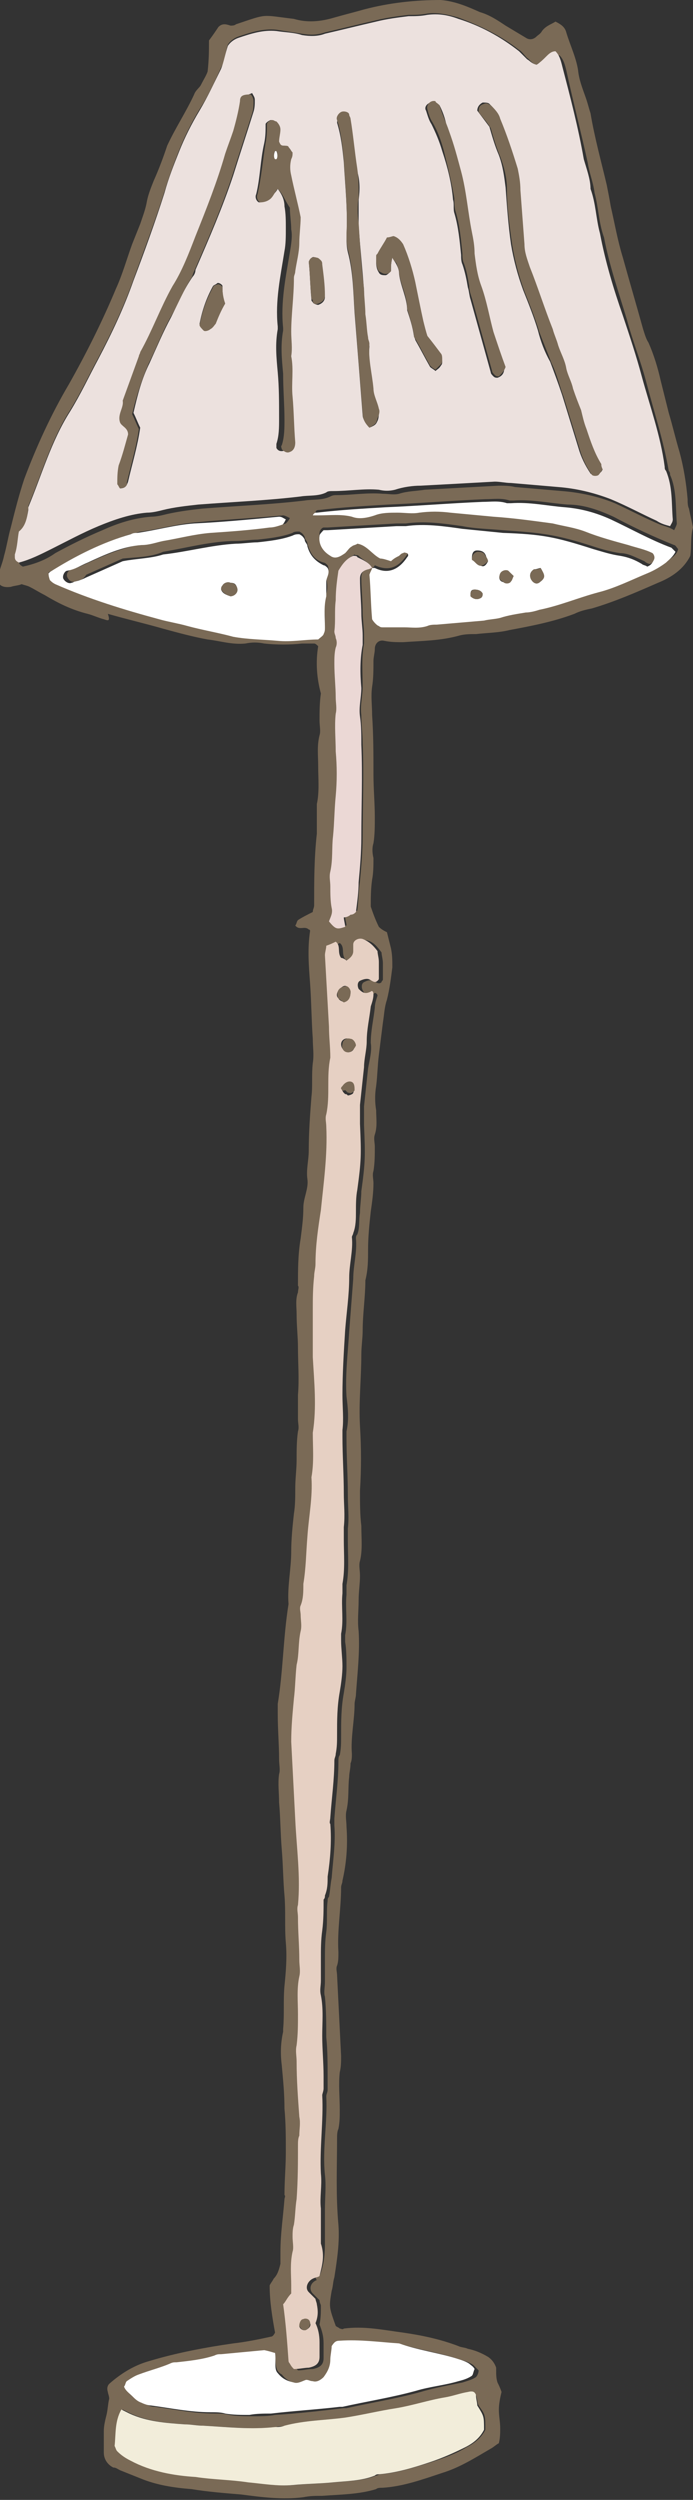 <svg xmlns="http://www.w3.org/2000/svg" width="51.4" height="185.3" style="overflow:visible;enable-background:new 0 0 51.4 185.3" xml:space="preserve">
    <rect width="100%" height="100%" fill="#333333" stroke="none"/>
    <style>
        .st0{fill:#7a6a56}.st3{fill:#fff}
    </style>
    <path class="st0" d="M41.2 1.6c.4.2.7.4.8.8.3 1 .8 2 .9 3 .1.7.4 1.4.6 2 .1.3.2.7.3 1 .3 1.8.8 3.6 1.2 5.3.1.5.2 1 .3 1.6.3 1.3.5 2.5.9 3.8.5 1.8 1 3.5 1.5 5.3.1.3.2.7.4 1 .4.9.7 1.9.9 2.8l.6 2.4c.3 1 .5 1.9.8 2.9.3 1.1.5 2.3.6 3.5 0 .2 0 .5.1.7.1.5.2.9.3 1.4-.2.7-.1 1.4-.2 2.1-.5 1-1.4 1.6-2.4 2-1.6.7-3.2 1.4-4.9 1.9-.5.1-.9.2-1.3.4-1.6.6-3.2.9-4.8 1.2-.8.2-1.6.2-2.5.3-.4 0-.8 0-1.2.1-1.4.4-2.8.4-4.2.5-.5 0-.9 0-1.4-.1-.4-.1-.7.2-.7.6 0 .3-.1.6-.1.9 0 .6 0 1.3-.1 1.9-.1.7 0 1.4 0 2.1.1 1.5.1 2.9.1 4.4 0 1.1.1 2.1.1 3.2 0 .6 0 1.3-.1 1.9-.1.3-.1.7 0 1.1 0 .5 0 1.1-.1 1.6-.1.7-.1 1.4-.1 2 .2.6.4 1.1.6 1.5.2.2.4.3.6.4l.3 1.2c.1.5.1.9.1 1.4-.1.8-.2 1.6-.4 2.4-.2.6-.2 1.1-.3 1.7l-.3 2.4c-.1.8-.1 1.5-.2 2.3-.1.6-.1 1.2 0 1.8 0 .6.1 1.2-.1 1.8-.1.3 0 .6 0 .9 0 .6 0 1.2-.1 1.8-.1.3 0 .6 0 .9 0 .7-.1 1.4-.2 2.1-.1.9-.2 1.9-.2 2.8 0 .8 0 1.5-.2 2.3 0 1.2-.2 2.5-.2 3.7 0 .6-.1 1.2-.1 1.8 0 1.8-.2 3.5-.1 5.3.1 1.6.1 3.2 0 4.8 0 .9 0 1.8.1 2.6 0 .9.1 1.8-.1 2.6-.1.3 0 .7 0 1.1 0 .6-.1 1.2-.1 1.8 0 .8-.1 1.5 0 2.3.1 1.6-.1 3.2-.2 4.7 0 .2-.1.5-.1.7 0 1.2-.3 2.5-.2 3.7 0 .2 0 .5-.1.7 0 .4-.1.7-.1 1-.1.8 0 1.6-.2 2.5-.1.4 0 .8 0 1.2.1 1.4 0 2.7-.3 4 0 .2-.1.3-.1.5 0 1.6-.3 3.2-.2 4.8 0 .4 0 .7-.1 1-.1.2 0 .5 0 .7l.3 6c0 .4 0 .8-.1 1.2-.1.9 0 1.9 0 2.8 0 .5 0 .9-.1 1.4-.1.2-.1.5-.1.7 0 2.1-.1 4.2.1 6.4.1 1.3-.1 2.6-.3 3.9-.1.3-.1.7-.2 1-.2 1.2-.2 1.2.3 2.6.1.1.2.1.3.2.1 0 .2.1.3 0 1.5-.2 2.9.1 4.4.3 1.4.2 2.8.5 4.1 1 .2.1.5.1.7.2.5.1 1 .3 1.5.6.3.2.5.5.6.8v.2c0 .3 0 .6.1.9.1.2.2.4.3.7-.1.4-.2.9-.2 1.3 0 .5.1.9.1 1.4 0 .3 0 .7-.1 1.1-.2.1-.4.3-.6.4-1.2.7-2.3 1.4-3.6 1.8-1.5.5-2.9 1-4.4 1.1-.2 0-.4 0-.5.1-1.3.4-2.7.4-4 .5-.5 0-.9 0-1.4.1-1.5.2-3.1 0-4.6-.2-1.2-.1-2.5-.2-3.7-.4-1.3-.1-2.6-.3-3.8-.8l-1.5-.6c-.2-.1-.3-.2-.5-.2-.4-.2-.7-.6-.7-1.1v-1.6c0-.4.1-.8.2-1.2.1-.4.1-.8.2-1.2 0-.2-.1-.4-.1-.5-.1-.3 0-.5.1-.6.9-.8 1.9-1.4 3-1.7 2-.6 4.1-1 6.2-1.3.9-.1 1.9-.3 2.8-.5.1 0 .2-.1.3-.3-.2-1.1-.4-2.3-.4-3.5.1-.2.2-.3.3-.5.3-.3.4-.7.5-1.1v-.9c0-1.3.2-2.6.3-3.9 0-.1.1-.2 0-.3 0-1.1.1-2.1.1-3.2s0-2.1-.1-3.2c0-1.1-.1-2.1-.2-3.2-.1-.8-.1-1.6.1-2.5v-.2c.1-1.1 0-2.1.1-3.2.1-1 .2-2.1.1-3.2-.1-1.2 0-2.3-.1-3.5-.1-1.1-.1-2.2-.2-3.4-.1-1.2-.1-2.4-.2-3.5 0-.7-.1-1.4 0-2.1.1-.3 0-.7 0-1.1 0-1.1-.1-2.2-.1-3.4v-.7c.4-2.4.4-4.9.8-7.4-.1-1.3.2-2.6.2-3.9 0-.9.1-1.9.2-2.8.1-.6.1-1.3.1-1.9 0-.7.1-1.4.1-2.1 0-.7 0-1.4.1-2.1.1-.3 0-.6 0-.9v-1.8c.1-1.2 0-2.4 0-3.5 0-.8-.1-1.6-.1-2.5 0-.5-.1-1.1.1-1.6 0-.2.1-.4 0-.5 0-1.2 0-2.3.2-3.5.1-.8.2-1.5.2-2.3 0-.7.4-1.4.3-2.1-.1-.7.1-1.4.1-2.1 0-1.4.1-2.7.2-4 .1-.8 0-1.6.1-2.5.1-.6 0-1.2 0-1.8-.1-1.4-.1-2.7-.2-4.1-.1-1.3-.2-2.6 0-3.9 0 0 0-.1-.1-.1-.3-.3-.7.1-1-.3.1-.1.1-.3.2-.4.3-.2.7-.4 1.1-.6 0-.2.1-.3.1-.5 0-1.8 0-3.5.2-5.3v-2.2c.2-.9.1-1.9.1-2.8 0-.8-.1-1.5.1-2.3.1-.3 0-.7 0-1.1 0-.6 0-1.3.1-2-.3-1.1-.4-2.3-.2-3.5-.1-.1-.2-.2-.3-.2h-.9c-.9.1-1.9.1-2.8 0-.5-.1-.9-.1-1.4 0-1 .1-1.9-.2-2.8-.3-1.1-.2-2.2-.5-3.3-.8-1.4-.4-2.7-.7-4.1-1.1.2.6 0 .5-.3.4-.4-.1-.8-.3-1.2-.4-1.2-.3-2.2-.8-3.2-1.4-.4-.2-.7-.4-1.1-.6-.2-.1-.3-.1-.6-.2-.2.1-.5.1-.8.2-.7.1-1.1-.2-.9-.9.1-.5.3-.9.4-1.4.2-.7.3-1.4.5-2.1.3-1.2.6-2.4 1-3.6.9-2.4 2-4.8 3.3-7 1.3-2.3 2.5-4.7 3.5-7.1.5-1.1.8-2.2 1.2-3.3l.6-1.5c.2-.6.4-1.1.5-1.7.1-.5.3-1 .5-1.5.4-.9.7-1.7 1-2.6.6-1.3 1.4-2.5 2-3.8.1-.3.4-.5.5-.7.2-.4.4-.7.5-1 .1-.9.1-1.6.1-2.3.3-.4.5-.7.7-1 .3-.3.6-.2.9-.1.1 0 .3 0 .4-.1 2.4-.8 1.8-.7 4.3-.4 1 .3 2 .2 3-.1.7-.2 1.5-.4 2.2-.6 1.9-.5 3.8-.7 5.7-.7 1.1.1 2 .5 2.9.9.7.2 1.3.6 1.9 1l1.5.9c.3.2.6.1.8-.1.1-.1.3-.2.4-.4.3-.4.7-.5 1-.7zM27.6 42.1c-.2-.4-.7-.6-1-.9-.1-.1-.2 0-.3-.1-.5.3-.8.6-1.1 1.1-.1.7-.2 1.5-.2 2.2 0 .8 0 1.5-.1 2.3 0 .2 0 .3.1.5s.1.5 0 .7c-.1.4-.1.8-.1 1.2 0 .8.1 1.6.1 2.5 0 .4.1.8 0 1.2-.2.9-.1 1.9 0 2.8.1 1.1.1 2.2 0 3.3-.1 1-.1 2-.2 3 0 .9 0 1.8-.2 2.6-.1.3 0 .7 0 1.1 0 .5.1 1.1.1 1.6 0 .4-.1.7-.2 1 .4.5.6.5 1.2.4 0-.2-.1-.4-.1-.7.2-.1.3-.2.5-.2.1-.1.3-.2.4-.2.1-.8.1-1.5.2-2.2.1-1.1.2-2.2.2-3.3 0-2.3.1-4.6 0-6.9 0-.7-.1-1.4-.1-2.1-.1-.7.1-1.4.1-2.1 0-1.1-.1-2.1.1-3.2V47c0-.5-.1-1.1-.1-1.6 0-.9-.1-1.8-.1-2.6 0-.4.2-.6.6-.7h.2v.3c.1 1.1.1 2.2.2 3.3 0 .2.3.5.5.5.1 0 .2.1.3.1h1.6c.6 0 1.2.1 1.7-.1.2-.1.5 0 .7-.1 1.2-.1 2.3-.2 3.5-.3.4 0 .8-.1 1.2-.2.6-.2 1.3-.3 1.9-.4.3-.1.7-.2 1-.2 1.5-.3 2.9-.9 4.4-1.3 1.2-.4 2.4-.9 3.6-1.4.5-.2.9-.5 1.4-.8.3-.2.6-.4.7-.8-.1-.1-.2-.3-.3-.3-1.5-.6-3-1.3-4.5-2.1-1.1-.5-2.2-.9-3.4-.9-1.3-.1-2.7-.4-4-.3h-.3c-.6-.2-1.2-.1-1.8-.1-2.4.1-4.8.3-7.2.4-1.7.1-3.4.2-5.1.4-.1 0-.3 0-.3.2h.4c.8 0 1.6-.1 2.5.1.6.1 1.2.1 1.7-.1.6-.2 1.1-.2 1.7-.2.5 0 1.1.1 1.6 0 .8-.1 1.5-.1 2.3 0 1.1.1 2.1.2 3.2.3 1.5.1 2.9.3 4.4.5.8.1 1.6.3 2.4.6 1 .4 2.1.7 3.2 1 .6.2 1.3.3 1.8.6.1.1.2.3.1.5s-.2.4-.5.5c-.1 0-.3-.1-.4-.2-.7-.3-1.2-.6-1.8-.6-.7-.1-1.4-.3-2-.5-2.8-.9-3.8-1-6.7-1.2-1-.1-2-.1-3-.3-1.4-.2-2.8-.4-4.2-.2h-.7l-5.1.3H24c-.1 0-.3.2-.3.4-.1.7.3 1.1.8 1.5.4.3.8 0 1.1-.2.2-.1.3-.3.5-.5.1-.1.3-.1.4-.2.7.2 1.1.8 1.7 1.1.2.1.5.1.8.2.2-.1.4-.2.6-.4.1-.1.2-.2.3-.2h.3c.1 0 .1.2 0 .3-.6.9-1.3 1.3-2.4.8-.1.2-.2.2-.2.2zM39.8 4.8c-.4-.1-.5-.4-.7-.5-.2-.2-.4-.5-.6-.6-1.4-1.1-2.9-1.8-4.5-2.4-.7-.2-1.5-.4-2.3-.3-.5.1-.9.1-1.4.1-.8.1-1.6.2-2.4.4-1.3.3-2.5.6-3.8.9-.6.2-1.1.2-1.7.1-.6-.1-1.3-.2-1.9-.3-1-.1-1.9.2-2.8.5-.3.1-.6.3-.8.6-.2.6-.2 1.2-.5 1.7-.5 1.1-1 2.2-1.6 3.1-.6 1-1.1 2-1.5 3-.4 1-.8 2.1-1.1 3.1-.7 2.2-1.5 4.3-2.3 6.5-.7 2-1.6 3.9-2.6 5.8-.7 1.3-1.3 2.6-2.1 3.9-1.4 2.2-2.1 4.7-3.1 7.1v.2c-.1.7-.2 1.3-.4 2-.2.6-.2 1.2-.3 1.7v.2c0 .2.1.3.3.4.9-.2 1.7-.5 2.4-1 1.1-.6 2.3-1.2 3.5-1.7 1.1-.5 2.3-.9 3.6-1 .4 0 .8-.1 1.2-.2.9-.2 1.7-.3 2.6-.4 2.5-.2 5.1-.3 7.6-.6.6-.1 1.3 0 1.9-.3.2-.1.3-.1.5-.1 1.1 0 2.2-.2 3.4-.1.4 0 .8.1 1.2 0 .6-.2 1.3-.2 1.9-.3 1.8-.1 3.6-.2 5.5-.3.4 0 .8 0 1.2.1 1.2.1 2.3.2 3.5.3 1.3.1 2.7.4 3.9.9 1.1.5 2.2 1.1 3.4 1.6.3.1.7.2 1 .4.1-.2.2-.4.2-.5-.1-1.2 0-2.5-.5-3.6 0-.1 0-.2-.1-.3-.4-2.3-1.1-4.4-1.7-6.7-.4-1.5-1-3-1.4-4.5-.6-2-1.3-4-1.7-6.1-.4-1.1-.4-2.2-.7-3.3-.1-.8-.4-1.5-.5-2.2-.5-2.3-1.1-4.6-1.6-6.9-.1-.4-.2-.8-.5-1.1-.3 0-.5.3-.7.4-.5 0-.8.1-1 .3zM23.7 168.7c.3-.7.4-1.5.4-2.3v-2.6c0-.9.1-1.8 0-2.6-.2-1.9.2-3.9.1-5.8 0-.2.1-.3.1-.5v-.9c0-1 0-2-.1-3 0-1 0-2-.1-3-.1-.3 0-.7 0-1.1v-1.6c0-.7 0-1.4.1-2.1.1-.8 0-1.5.1-2.3 0-.1 0-.2.1-.3.1-.5.1-.9.2-1.4.1-1.3.3-2.6.2-3.9v-.5c.1-1.4.3-2.8.3-4.2 0-.2 0-.4.1-.5.1-.5.1-.9.1-1.4 0-1.1 0-2.1.2-3.2.1-.6.2-1.3.2-1.9 0-.6 0-1.3-.1-1.9v-.5c.2-1 0-2 .1-3v-.7c.2-1.1.1-2.2.1-3.3v-.9c.1-.8 0-1.6 0-2.5 0-1.4-.1-2.8-.1-4.2v-.5c.2-.9.1-1.8 0-2.6-.1-1.6.1-3.2.2-4.8l.3-3.9c0-1 .3-2 .2-3 0-.1 0-.2.1-.3.2-.5.1-1 .2-1.6 0-.5.1-1.1.1-1.6.3-2.2.3-2.6.2-4.9V82c.1-.9.2-1.9.3-2.8.1-.6.3-1.3.2-1.9 0-.9.2-1.7.3-2.6 0-.3.1-.6.2-.9 0-.1-.1-.2-.2-.2-.4.3-.7.2-.9-.2-.1-.2-.1-.5.1-.6.2-.1.4-.2.7-.1.2.1.4.3.6.1 0-.1.1-.1.1-.2v-1.2c0-.3-.1-.6-.1-.8-.3-.4-.6-.8-1.1-.9-.3-.1-.7.1-.7.4v.5c0 .3-.2.5-.5.7-.1-.1-.3-.1-.4-.2-.3-.4 0-.9-.4-1.2-.2.1-.4.2-.7.3 0 .2-.1.5-.1.7.1 1.8.2 3.5.3 5.3 0 .8.1 1.5.1 2.3-.3 1.4 0 2.8-.3 4.2-.1.3 0 .6 0 .9.1 2.1-.2 4.1-.4 6.2-.1 1.3-.3 2.7-.4 4 0 .3 0 .6-.1.9-.1.8-.1 1.6-.1 2.5v3.5c.1 1.9.3 3.8 0 5.6 0 1.1 0 2.2-.1 3.3.1 1.5-.2 2.9-.3 4.4-.1 1.2-.1 2.4-.3 3.5.1.5 0 1-.2 1.6-.1.2 0 .5 0 .7 0 .4.1.8 0 1.2-.1.8-.1 1.7-.3 2.5-.2.8-.1 1.6-.2 2.5-.1 1-.2 2.1-.2 3.2 0 1.9.2 3.9.3 5.8.1 2.1.4 4.2.2 6.3v.9c0 1.1.1 2.1.1 3.2v1.2c-.1.9-.1 1.9-.1 2.8 0 .8 0 1.5-.1 2.3-.1.4 0 .8 0 1.2.1 1.4.2 2.7.2 4.1v1.4c0 .2-.1.5-.1.7 0 1.4.1 2.7-.1 4-.1.6 0 1.3-.2 1.9-.1.3-.1.6-.1.9v1.1c-.2.8-.1 1.6-.1 2.5v.6c-.2.3-.4.5-.6.8.1 1.4.2 2.8.4 4.2 0 .1 0 .1.1.2s.2.3.3.4c.4 0 .7-.1 1.1-.1.5-.1.8-.3.8-.8v-1.1c0-.5-.1-.9-.3-1.4.1-.5.1-.9.1-1.4 0-.1-.1-.2-.1-.4l-.5-.5c-.3-.3-.2-.8.3-1-.2-.2 0-.2.2-.3zM3.6 42.5c0 .1 0 .2.1.3.1.1.3.3.4.3 2.5 1.1 5 1.9 7.7 2.6.7.2 1.4.4 2.1.5 1.1.3 2.3.5 3.4.8 1.1.3 2.2.3 3.3.3 1 .1 2-.1 3-.1.1 0 .3-.2.4-.4 0-.2.1-.3.1-.5 0-.8-.1-1.5.1-2.3.1-.3.1-.7 0-1.1 0-.3.3-.6.1-1-.1-.1-.2-.2-.3-.2-.7-.2-1-.7-1.2-1.4 0-.2-.2-.3-.2-.5-.1-.2-.2-.3-.4-.4-.2 0-.4 0-.5.1-.8.3-1.7.4-2.6.5-.5 0-1.1.1-1.6.1-1.8 0-3.6.5-5.4.8-.9.4-2 .4-3 .5l-2.7 1.2c-.2.3-.4.4-.5.4-.1 0-.2.1-.3.1-.3.1-.5-.1-.6-.3-.1-.2 0-.5.3-.6.5-.1 1-.4 1.5-.6 1.3-.6 2.6-1.1 4-1.3.5 0 1-.2 1.6-.3 1.1-.3 2.3-.5 3.5-.6 1.5-.1 2.9-.3 4.4-.4.3 0 .6-.1.9-.2.1-.1.2-.2.3-.4-.2-.1-.4-.2-.5-.2-2.1.2-4.2.3-6.3.5-1.4.1-2.8.5-4.2.7-.2 0-.3.1-.5.1-2.2.6-4.1 1.7-6 2.8-.4.1-.4.1-.4.2zm31.7 135c-.1-.2-.3-.3-.5-.2-.6.1-1.1.3-1.7.4-1.2.3-2.4.6-3.6.8-1.3.2-2.5.6-3.8.7-1.5.2-3.1.2-4.5.6-.2.1-.5 0-.7.1-1.8.2-3.5 0-5.3-.1-.5 0-.9-.1-1.4-.1-1.4-.1-2.8-.2-4.1-.8l-.6-.3c-.6.9-.4 1.8-.5 2.7.1.2.1.3.2.4.3.2.7.5 1 .7 1.5.7 3.1 1 4.8 1.2 1.3.1 2.6.2 3.9.4 1.1.1 2.2.3 3.3.2 1-.1 2-.1 3-.2s2.1-.1 3.1-.5c.1 0 .2-.1.3-.1 1.3-.1 2.5-.5 3.8-.9.9-.3 1.8-.6 2.6-1.1.6-.3 1.1-.7 1.4-1.3 0-1.1 0-1.1-.5-1.8-.1-.2-.1-.5-.2-.8zm-14.9-3.1c-.2 0-.3-.1-.5-.1-1.1.1-2.1.2-3.2.3-.2 0-.4 0-.5.1-.9.3-1.8.4-2.8.5-.2 0-.3.1-.5.1-.8.2-1.6.5-2.3.8-.3.1-.6.3-.9.5-.1.1-.2.3-.2.4.1.3.3.5.6.7.2.2.5.3.7.5.2.1.4.2.7.2 1.5.2 2.9.5 4.4.5.4 0 .7 0 1.1.1.6.1 1.2.1 1.8.1.5 0 1.1 0 1.6-.1 1.7-.1 3.4-.3 5.1-.5h.2c1.8-.4 3.7-.7 5.5-1.2 1-.3 2.1-.5 3.1-.7.3-.1.7-.2 1-.4.1-.1.2-.3.2-.5l-.4-.4c-.3-.2-.6-.3-1-.4-1.4-.5-2.9-.7-4.2-1.1-1.5-.1-2.9-.3-4.4-.2-.3 0-.4.1-.6.4 0 .3 0 .6-.1 1-.1.5-.2.9-.5 1.3-.2.2-.5.4-.8.3-.2 0-.3-.1-.5-.1-.3.1-.5.3-.9.2-.4-.1-.8-.2-1.2-.7-.6-.3-.4-1-.5-1.6z"/>
    <path d="M39.8 4.8c.3-.2.5-.4.7-.6.2-.2.4-.4.7-.4.3.3.4.7.5 1.1.6 2.3 1.2 4.6 1.6 6.9.2.7.5 1.5.5 2.2.4 1.1.4 2.2.7 3.3.4 2.1 1 4.1 1.7 6.1.5 1.5 1 3 1.4 4.5.6 2.2 1.4 4.4 1.7 6.7 0 .1 0 .2.1.3.5 1.2.4 2.4.5 3.6 0 .2-.1.3-.2.5-.4-.1-.7-.2-1-.4-1.1-.5-2.2-1.1-3.4-1.6-1.3-.5-2.6-.8-3.9-.9-1.2-.1-2.3-.2-3.5-.3-.4 0-.8-.1-1.2-.1-1.8.1-3.6.2-5.5.3-.6 0-1.3.1-1.9.3-.4.1-.8.1-1.2 0-1.1-.1-2.2.1-3.4.1-.2 0-.4 0-.5.1-.6.3-1.3.2-1.9.3-2.5.3-5 .4-7.6.6-.9.1-1.8.2-2.6.4-.4.1-.8.2-1.2.2-1.2.1-2.4.5-3.6 1-1.2.5-2.3 1.1-3.5 1.7-.8.4-1.6.8-2.4 1-.2-.1-.3-.2-.3-.4v-.2c.2-.6.2-1.2.3-1.7.5-.4.6-1 .7-1.6v-.2c1-2.4 1.7-4.9 3.1-7.1.8-1.3 1.4-2.6 2.1-3.9 1-1.9 1.9-3.8 2.6-5.8.8-2.1 1.6-4.3 2.3-6.5.3-1.1.7-2.1 1.1-3.1.4-1 .9-2 1.5-3s1.1-2.1 1.6-3.1c.2-.5.3-1.1.5-1.7.2-.3.5-.5.8-.6.9-.3 1.8-.6 2.8-.5.6.1 1.3.1 1.9.3.6.1 1.2.1 1.7-.1 1.3-.3 2.5-.6 3.8-.9.8-.2 1.6-.3 2.4-.4.5 0 .9 0 1.4-.1.8-.1 1.5 0 2.3.3 1.6.5 3.1 1.3 4.5 2.4l.6.6c.2.1.3.3.7.4zM8.9 36.2c.4 0 .5-.2.6-.5.3-1.3.7-2.6.9-4-.2-.4-.3-.7-.5-1.1.3-1.3.6-2.5 1.2-3.7.5-1.1 1-2.3 1.6-3.4.5-1 .9-2 1.6-3 .1-.1.2-.3.2-.5 1-2.3 2-4.6 2.8-7 .5-1.6 1-3.1 1.5-4.7.1-.3.1-.6.1-.9 0-.2-.1-.3-.2-.5-.5.2-.7.3-.7.7-.1.8-.3 1.5-.5 2.2-.2.6-.4 1.1-.6 1.7-.7 2.1-1.4 4.1-2.2 6.1-.5 1.3-1 2.5-1.7 3.7-1 1.6-1.6 3.3-2.4 4.9-.1.1-.1.2-.1.3-.4 1.1-.7 2.2-1.2 3.3 0 .5-.4 1-.2 1.6.2.3.6.4.6.9-.2.7-.4 1.5-.7 2.3-.1.5-.2.9-.1 1.4-.1 0 0 .1 0 .2zm35.8-1.4c-.1-.2-.1-.3-.2-.5-.5-.8-.8-1.7-1.1-2.6-.1-.4-.2-.9-.4-1.4-.2-.6-.5-1.1-.6-1.6-.1-.5-.4-1-.5-1.5-.1-.6-.4-1.1-.6-1.7-.1-.4-.3-.8-.4-1.2-.6-1.5-1.1-3.1-1.7-4.6-.2-.6-.3-1.1-.4-1.7-.1-1.4-.2-2.7-.3-4 0-.5-.1-1.1-.2-1.6-.3-1.3-.8-2.4-1.3-3.7-.1-.4-.4-.7-.7-1-.1-.1-.3-.1-.5-.1-.2.1-.4.3-.4.6l.9 1.2c.2.7.4 1.4.7 2.1.3.8.4 1.6.5 2.4.1 1.4.2 2.8.4 4.2.2 1.2.5 2.3.9 3.4.4 1 .8 2 1.1 3 .2.8.5 1.6.9 2.3.3.8.6 1.6.9 2.5l1.2 3.9c.2.7.5 1.3.9 1.9.1.1.3.1.5 0 .2 0 .3-.1.4-.3zM20.6 14c.3.4.5.8.5 1.3.1.5.1 1.1.1 1.6 0 .6 0 1.2-.1 1.7-.3 1.9-.7 3.7-.5 5.6v.2c-.2 1.1-.1 2.1 0 3.2s.1 2.2.1 3.4c0 .7 0 1.3-.2 1.9v.3c.1.2.3.3.6.2.3-.1.4-.4.4-.7 0-1.1-.1-2.2-.2-3.4-.1-1 .1-2-.1-3 .2-.6 0-1.2 0-1.8 0-1.4.2-2.7.2-4 0-.2.1-.3.1-.5.1-.7.3-1.4.3-2.1 0-.6.1-1.3.1-1.9.1-1-.2-2-.4-3-.1-.4-.1-.8 0-1.2 0-.2.1-.4.1-.5 0-.2-.1-.3-.3-.4-.1-.1-.2-.1-.3-.1-.2 0-.3-.1-.4-.3 0-.3.1-.6.1-.9 0-.2-.1-.5-.3-.6-.1-.1-.2-.1-.3-.1-.1 0-.4.2-.4.3 0 .5 0 .9-.1 1.4-.3 1.3-.3 2.6-.6 3.8-.1.2 0 .5.2.6.3 0 .6-.1.8-.3.3-.3.5-.5.6-.7zm6.8 17.7c.5-.2.5-.3.6-.5.1-.2.1-.5.1-.7-.1-.5-.4-1-.4-1.5-.1-1.1-.4-2.2-.3-3.3 0-.2-.1-.3-.1-.5-.1-.6-.2-1.2-.2-1.7-.1-.6-.1-1.3-.1-1.9-.1-1.6-.3-3.3-.4-4.9v-1.9c.1-.7.1-1.4-.1-2.1-.2-1.2-.4-2.4-.5-3.7 0-.1-.1-.2-.1-.3-.1-.2-.4-.3-.6-.2-.2.1-.3.4-.3.6.3 1 .4 1.9.5 2.9.1 1.8.3 3.6.2 5.5 0 .4 0 .8.1 1.2.4 1.5.4 3 .5 4.5.2 2.5.4 5 .6 7.6 0 .2.2.6.5.9zm5.2-23.9c-.2-.1-.3-.2-.4-.2-.4-.1-.8.3-.6.6.1.3.2.7.4 1 .3.6.6 1.3.8 2 .4 1.2.7 2.4.8 3.6.1.3 0 .7.1 1 .3 1 .4 2.1.5 3.1 0 .2 0 .5.1.7.2.6.3 1.1.4 1.7.1.3.1.6.2.9l1.5 5.4c0 .1.1.2.2.3.1.1.2.1.3.1.3-.1.5-.3.5-.7-.3-.9-.6-1.8-.9-2.6-.4-1.1-.5-2.3-.9-3.4-.3-.8-.4-1.6-.5-2.4-.1-.5-.1-1.1-.2-1.6-.4-1.5-.5-3-.8-4.5-.3-1.1-.4-1.9-.9-3-.1-.8-.3-1.4-.6-2zm-3.5 11.3c.1.2.2.3.3.5.1.2.2.4.2.7.1.9.6 1.8.6 2.7.2.6.4 1.2.5 1.9 0 .1.1.2.1.3.4.7.7 1.3 1.1 2 .1.1.3.2.4.3.1-.1.3-.2.4-.4.1-.1.1-.2.1-.3 0-.2-.1-.4-.1-.5-.3-.4-.6-.8-1-1.3-.1-.3-.3-.7-.3-1.1-.2-1-.4-2-.6-2.9-.2-1-.5-1.9-.9-2.8-.1-.3-.3-.5-.7-.6-.1 0-.3.1-.5.1-.2.4-.5.8-.7 1.2 0 .1 0 .1-.1.2v.2c0 .3 0 .6.2.9.1.2.3.2.5.2.1 0 .3-.2.4-.3 0-.4 0-.6.1-1zm-12.4 3.4c-.2-.5-.2-.9-.2-1.3 0-.1-.3-.3-.4-.2-.1.1-.2.1-.3.2-.5.9-.8 1.8-1 2.8 0 .1.1.3.3.4.1.1.4.1.5-.1.1-.1.3-.2.4-.4.2-.4.4-.9.7-1.4zm6.2-3.1c.1.9.1 1.8.2 2.8 0 .1 0 .1.1.2 0 .1.3.2.4.2.3-.1.5-.3.5-.6-.1-.8-.1-1.5-.2-2.3 0-.1-.1-.2-.1-.3-.1-.1-.2-.2-.3-.2-.3-.3-.4-.1-.6.2z" style="fill:#ece1de"/>
    <path d="M23.7 168.7c-.1.1-.3.1-.5.2-.4.2-.6.7-.3 1l.5.5c0 .1.1.3.1.4.1.5.1.9-.1 1.4.2.4.3.9.3 1.4v1.1c0 .5-.3.7-.8.8-.3 0-.7.1-1.1.1-.1-.1-.2-.2-.3-.4 0 0-.1-.1-.1-.2-.1-1.4-.2-2.8-.4-4.2.2-.2.3-.5.6-.8v-.6c0-.8-.1-1.6.1-2.5.1-.3 0-.7 0-1.1 0-.3 0-.6.1-.9.1-.6.1-1.3.2-1.9.1-1.4.1-2.7.1-4 0-.2 0-.5.1-.7 0-.5.1-.9 0-1.4-.1-1.4-.2-2.7-.2-4.1 0-.4-.1-.8 0-1.2.1-.8.1-1.5.1-2.3 0-.9-.1-1.9.1-2.8.1-.4 0-.8 0-1.2 0-1.1-.1-2.1-.1-3.2 0-.3-.1-.6 0-.9.2-2.1-.1-4.2-.2-6.3-.1-1.9-.2-3.9-.3-5.8 0-1.1.1-2.1.2-3.2.1-.8.1-1.6.2-2.5.2-.8.1-1.6.3-2.5.1-.4 0-.8 0-1.2 0-.2-.1-.5 0-.7.2-.5.2-1 .2-1.6.2-1.2.2-2.3.3-3.5.1-1.5.4-2.9.3-4.4.2-1.1.1-2.2.1-3.3.3-1.9.1-3.8 0-5.6v-3.5c0-.8 0-1.6.1-2.5 0-.3.1-.6.1-.9 0-1.4.2-2.7.4-4 .2-2 .5-4.1.4-6.2 0-.3-.1-.6 0-.9.3-1.4 0-2.8.3-4.2 0-.8-.1-1.5-.1-2.3-.1-1.8-.2-3.5-.3-5.3 0-.2.1-.5.1-.7.3-.1.5-.2.7-.3.4.3.1.8.4 1.2.1 0 .3.1.4.2.3-.2.5-.4.5-.7V70c0-.3.4-.5.7-.4.5.2.8.5 1.1.9 0 .2.1.5.1.8v1.2c0 .1 0 .1-.1.2-.2.2-.4 0-.6-.1-.2-.1-.5 0-.7.1-.2.1-.2.4-.1.6.3.3.5.4.9.2.1-.1.2 0 .2.2 0 .3-.1.6-.2.9-.1.9-.3 1.7-.3 2.6 0 .6-.2 1.3-.2 1.9-.1.9-.2 1.9-.3 2.8v1.4c.1 2.3.1 2.7-.2 4.9-.1.5-.1 1.1-.1 1.6s0 1.1-.2 1.6c0 .1-.1.2-.1.3.1 1-.2 2-.2 3 0 1.3-.2 2.6-.3 3.9-.1 1.6-.2 3.2-.2 4.8 0 .9.1 1.8 0 2.6v.5c0 1.4.1 2.8.1 4.2 0 .8.1 1.6 0 2.5v.9c0 1.1.1 2.2-.1 3.3v.7c-.1 1 .1 2-.1 3v.5c0 .6.1 1.3.1 1.9 0 .6-.1 1.3-.2 1.9-.2 1.1-.2 2.1-.2 3.2 0 .5 0 .9-.1 1.4 0 .2-.1.3-.1.5 0 1.4-.2 2.8-.3 4.2 0 .2-.1.4 0 .5.1 1.3 0 2.6-.2 3.9 0 .5 0 .9-.2 1.4 0 .1 0 .2-.1.3 0 .8 0 1.5-.1 2.3-.1.7-.1 1.4-.1 2.1v1.6c0 .4-.1.7 0 1.1.2 1 .1 2 .1 3s.1 2 .1 3v.9c0 .2-.1.4-.1.5.1 1.9-.2 3.9-.1 5.8.1.9-.1 1.8 0 2.6v2.6c.3.9.1 1.6-.1 2.4zM25.8 78c.3 0 .5-.2.5-.5 0-.2-.1-.4-.4-.5-.3-.1-.6.1-.6.4 0 .3.2.5.5.6zm-.3-3.7c.4-.2.5-.4.5-.8 0-.1-.2-.3-.3-.4-.2-.1-.4.1-.6.3-.1.2-.2.4 0 .6.1.2.3.2.4.3zm-.2 6.4c.1.1.1.2.2.3l.1.1c.1 0 .1 0 .2.1.1 0 .4-.1.4-.2.1-.2 0-.5-.2-.6-.2-.2-.5-.1-.7.3.1-.2 0-.1 0 0zM23 172.2c0-.2-.3-.4-.5-.3-.2.1-.3.3-.3.5s.3.4.5.3c.2-.1.4-.3.3-.5z" style="fill:#e6d0c3"/>
    <path class="st3" d="M27.6 42.1h.2c1 .5 1.8.1 2.4-.8.1-.1.1-.2 0-.3-.1 0-.2-.1-.3 0-.1 0-.2.1-.3.2-.2.1-.4.2-.6.4-.3-.1-.6-.2-.8-.2-.6-.3-1-1-1.7-1.1-.1.1-.3.1-.4.2-.2.1-.3.3-.5.5-.3.2-.7.5-1.1.2-.5-.3-.9-.8-.8-1.5 0-.1.2-.3.3-.4h.3l5.1-.3h.7c1.4-.2 2.8 0 4.2.2l3 .3c2.9.1 3.9.3 6.7 1.2.7.2 1.3.4 2 .5.6.1 1.1.3 1.6.6.1.1.3.1.4.2.3-.1.4-.3.5-.5.1-.2 0-.4-.1-.5-.6-.3-1.2-.4-1.8-.6-1.1-.3-2.2-.6-3.2-1-.8-.3-1.6-.4-2.4-.6-1.5-.2-2.9-.4-4.4-.5-1.1-.1-2.1-.2-3.2-.3-.8-.1-1.5-.1-2.3 0-.5.1-1.1 0-1.6 0-.6 0-1.2 0-1.7.2-.6.2-1.2.3-1.7.1-.8-.2-1.6-.1-2.5-.1h-.4c.1-.2.2-.2.3-.2 1.7-.2 3.4-.3 5.1-.4 2.4-.1 4.8-.3 7.2-.4.6 0 1.2-.1 1.8.1h.3c1.4-.1 2.7.2 4 .3 1.2.1 2.3.4 3.4.9 1.5.7 2.9 1.5 4.5 2.1l.3.3c-.2.4-.5.6-.7.8-.4.3-.9.6-1.4.8-1.2.5-2.4 1.1-3.6 1.4-1.5.4-2.9 1-4.4 1.3-.3.1-.7.2-1 .2-.6.1-1.3.2-1.9.4-.4.1-.8.1-1.2.2-1.2.1-2.3.2-3.5.3-.2 0-.5 0-.7.1-.6.2-1.2.1-1.7.1h-1.6c-.1 0-.2 0-.3-.1-.1 0-.4-.3-.5-.5-.1-1.1-.1-2.2-.2-3.3.1-.3.2-.4.2-.5zm12.5 0c-.1 0-.3.1-.5.1-.3.2-.4.5-.1.9.2.2.4.2.6 0 .3-.2.3-.5 0-1zm-3.9-.5c-.1-.1-.1-.3-.2-.5s-.3-.3-.6-.3-.4.2-.4.6c.1.1.3.3.5.4.3.3.5.2.7-.2zm1.9 1.1c-.1-.1-.3-.3-.4-.3-.2-.1-.4 0-.6.2-.1.1-.1.4.1.5.2.1.5.1.6 0 .1-.1.2-.3.3-.4zM35.8 44c-.1-.2-.3-.3-.6-.3-.2 0-.3.1-.3.3v.2c.2.2.5.3.8.1.1-.1.1-.2.1-.3zM3.6 42.5l.1-.1c1.9-1.2 3.9-2.2 6-2.8.2-.1.3-.1.5-.1 1.4-.2 2.8-.6 4.2-.7 2.1-.1 4.2-.3 6.3-.5.2 0 .3.1.5.2-.1.2-.2.4-.3.4-.3.1-.6.2-.9.2-1.5.2-2.9.3-4.4.4-1.2.1-2.3.4-3.5.6-.5.1-1 .3-1.6.3-1.4.1-2.7.7-4 1.3-.5.2-.9.5-1.5.6-.2 0-.4.4-.3.6.1.2.4.4.6.3.1 0 .2-.1.3-.1.4-.1.6-.2.8-.3l2.7-1.2c1-.2 2.1-.2 3-.5 1.8-.2 3.6-.7 5.4-.8.5 0 1.1-.1 1.6-.1.9-.1 1.8-.2 2.6-.5.2-.1.3-.1.5-.1.2.1.3.2.4.4 0 .2.2.3.2.5.2.7.6 1.1 1.2 1.4.1 0 .2.1.3.2.2.4-.1.7-.1 1v1.1c-.2.8-.1 1.5-.1 2.3 0 .2 0 .3-.1.5 0 .1-.3.3-.4.4-1 0-2 .2-3 .1-1.1-.1-2.2-.1-3.3-.3-1.1-.3-2.3-.5-3.4-.8-.7-.2-1.4-.3-2.1-.5-2.6-.7-5.2-1.5-7.7-2.6-.2-.1-.3-.2-.4-.3-.1-.3-.1-.4-.1-.5zm14 1.1c-.1-.3-.2-.4-.5-.4-.2-.1-.5 0-.6.2-.1.1-.1.2-.1.3.1.3.4.4.7.5.2 0 .5-.4.5-.6z"/>
    <path d="M35.3 177.5c0 .3.1.6.1.8.5.8.5.8.5 1.8-.3.6-.8 1-1.4 1.3-.8.4-1.7.8-2.6 1.1-1.2.4-2.5.8-3.8.9-.1 0-.2 0-.3.1-1 .4-2.1.4-3.1.5-1 .1-2 .1-3 .2-1.1.1-2.2-.1-3.3-.2-1.3-.2-2.6-.2-3.9-.4-1.6-.1-3.3-.4-4.8-1.2-.4-.2-.7-.4-1-.7-.1-.1-.1-.2-.2-.4.1-.9 0-1.8.5-2.7l.6.3c1.3.6 2.7.7 4.1.8.5 0 .9.1 1.4.1 1.8.1 3.5.3 5.3.1.2 0 .5 0 .7-.1 1.5-.4 3-.4 4.5-.6 1.3-.2 2.5-.5 3.8-.7 1.2-.2 2.4-.6 3.6-.8.6-.1 1.1-.3 1.7-.4.4-.1.5 0 .6.2z" style="fill:#f2edda"/>
    <path class="st3" d="M20.4 174.4c.1.6-.1 1.2.2 1.5.4.5.8.6 1.2.7.3.1.6-.1.9-.2.2 0 .3.1.5.1.3.1.6-.1.8-.3.3-.4.5-.8.5-1.3 0-.3.1-.7.1-1 .2-.3.3-.4.6-.4 1.5-.1 2.9.1 4.4.2 1.4.5 2.9.7 4.2 1.1.3.1.7.2 1 .4.1.1.3.2.4.4-.1.2-.1.4-.2.5-.3.2-.6.3-1 .4-1 .3-2.1.4-3.1.7-1.8.5-3.7.8-5.5 1.2h-.2c-1.7.2-3.4.3-5.1.5-.5 0-1.1 0-1.6.1-.6 0-1.2 0-1.8-.1-.3-.1-.7-.1-1.1-.1-1.5 0-2.9-.3-4.4-.5-.2 0-.5-.1-.7-.2-.3-.1-.5-.3-.7-.5-.2-.2-.5-.4-.6-.7.1-.1.1-.3.2-.4.3-.2.6-.4.9-.5.8-.3 1.6-.5 2.3-.8.2-.1.3-.1.5-.1.9-.1 1.9-.2 2.8-.5.2-.1.3-.1.5-.1 1.1-.1 2.1-.2 3.2-.3.5.1.7.2.8.2z"/>
    <path d="M27.6 42.1c-.1 0-.2.1-.3.1-.4.1-.6.3-.6.7 0 .9.1 1.8.1 2.6 0 .5.1 1.1.1 1.6v.7c-.2 1-.2 2.1-.1 3.2 0 .7-.2 1.4-.1 2.1.1.7.1 1.4.1 2.1.1 2.3 0 4.6 0 6.9 0 1.1-.1 2.2-.2 3.3 0 .7-.1 1.4-.2 2.2-.1.1-.2.2-.4.2-.1.1-.3.2-.5.2 0 .2.1.5.1.7-.6.2-.7.2-1.2-.4.1-.3.3-.6.2-1-.1-.5-.1-1.1-.1-1.6 0-.4-.1-.7 0-1.1.2-.9.1-1.8.2-2.6.1-1 .1-2 .2-3 .1-1.1.1-2.2 0-3.3 0-.9-.1-1.9 0-2.8.1-.4 0-.8 0-1.2 0-.8-.1-1.6-.1-2.5 0-.4 0-.8.1-1.2.1-.2.1-.5 0-.7 0-.2-.1-.3-.1-.5.1-.8 0-1.5.1-2.3 0-.8.1-1.5.2-2.2.3-.5.6-.9 1.1-1.1.1 0 .3 0 .3.1.4.2.9.4 1.1.8z" style="fill:#ebd8d5"/>
    <path class="st0" d="M8.9 36.2c-.1-.1-.1-.2-.2-.3 0-.5 0-.9.1-1.4.3-.8.5-1.6.7-2.3 0-.5-.5-.6-.6-.9-.2-.6.3-1.1.2-1.6l1.2-3.3c0-.1.1-.2.1-.3.9-1.6 1.5-3.3 2.4-4.9.7-1.1 1.2-2.4 1.7-3.7.8-2 1.6-4 2.2-6.1.2-.6.4-1.1.6-1.7.2-.7.4-1.5.5-2.2 0-.4.2-.5.8-.5.1.1.2.3.2.5 0 .3 0 .6-.1.9-.5 1.6-1 3.1-1.5 4.7-.8 2.4-1.8 4.7-2.8 7-.1.2-.1.3-.2.5-.6.9-1 2-1.6 3-.6 1.1-1 2.2-1.6 3.4-.5 1.2-.9 2.4-1.2 3.7.2.4.3.7.5 1.1-.2 1.4-.6 2.7-.9 4 .1.1-.1.4-.5.4zM44.7 34.8c-.1.1-.2.3-.3.4-.1.1-.4.1-.5 0-.4-.6-.7-1.2-.9-1.9l-1.2-3.9c-.3-.8-.5-1.7-.9-2.5-.3-.8-.6-1.5-.9-2.3-.3-1-.7-2-1.1-3-.4-1.1-.7-2.2-.9-3.4-.2-1.4-.4-2.8-.4-4.2 0-.8-.2-1.6-.5-2.4-.3-.7-.5-1.4-.7-2.1-.3-.5-.7-.9-.9-1.2 0-.4.1-.5.4-.6.2-.1.3 0 .5.1.3.3.6.6.7 1 .5 1.2.9 2.4 1.3 3.7.1.5.2 1 .2 1.6.1 1.3.2 2.7.3 4 0 .6.2 1.1.4 1.7.6 1.5 1.1 3.1 1.7 4.6.1.4.3.8.4 1.2.2.6.5 1.1.6 1.7.1.5.4 1 .5 1.5.2.6.4 1.1.6 1.6.1.4.2.9.4 1.4.3.9.6 1.8 1.1 2.6 0 .1 0 .2.1.4zM20.6 14c-.2.2-.3.5-.5.7-.2.2-.5.3-.8.3-.2-.1-.3-.4-.2-.6.3-1.3.4-2.6.6-3.8.1-.5.1-.9.1-1.4 0-.1.2-.3.4-.3.1 0 .2.1.3.1.2.2.3.4.3.6 0 .3-.1.6-.1.9.1.2.1.3.4.3.1 0 .3 0 .3.1.1.1.2.3.3.4 0 .2 0 .3-.1.5-.1.4-.1.8 0 1.2.2 1 .5 2.1.7 3.1 0 .6-.1 1.3-.1 1.9 0 .7-.2 1.4-.3 2.1 0 .2-.1.3-.1.5 0 1.4-.2 2.7-.2 4 0 .6.1 1.2 0 1.8.2 1 0 2 .1 3 .1 1.1.1 2.2.2 3.4 0 .3-.1.6-.4.7-.2.1-.4 0-.6-.2 0-.1-.1-.2 0-.3.2-.6.2-1.3.2-1.9 0-1.1-.1-2.2-.1-3.4-.1-1.1-.2-2.1 0-3.2v-.2c-.2-1.9.2-3.8.5-5.6.1-.6.2-1.2.1-1.7 0-.5-.1-1.1-.1-1.6-.4-.6-.5-1-.9-1.4zm-.1-2.2c.1-.2.1-.5 0-.6h-.1c-.1.1-.1.4 0 .6h.1zM27.4 31.7c-.3-.3-.5-.6-.5-1.1-.2-2.5-.4-5-.6-7.6-.1-1.5-.1-3.1-.5-4.5-.1-.4-.1-.8-.1-1.2.1-1.8-.1-3.6-.2-5.5-.1-1-.2-2-.5-2.9-.1-.2.1-.5.3-.6.2-.1.6 0 .6.2 0 .1.1.2.1.3.2 1.2.3 2.4.5 3.7.1.7.1 1.4.1 2.1-.1.6-.1 1.3 0 1.9.1 1.6.2 3.3.4 4.9 0 .6.1 1.3.1 1.9.1.6.1 1.2.2 1.7 0 .2.1.3.1.5-.1 1.1.2 2.2.3 3.3 0 .5.3 1 .4 1.5.1.2 0 .5-.1.7-.1.4-.1.4-.6.7zM32.6 7.8c.2.7.5 1.3.7 1.9.4 1.1.6 1.9.9 3 .4 1.5.5 3 .8 4.5.1.5.2 1 .2 1.6.1.8.2 1.6.5 2.4.4 1.1.6 2.3.9 3.4.3.9.6 1.8.9 2.6-.1.3-.3.5-.5.7-.1 0-.2 0-.3-.1-.1-.1-.2-.2-.2-.3L35 22.1c-.1-.3-.2-.6-.2-.9-.1-.6-.2-1.2-.4-1.7-.1-.2-.1-.5-.1-.7-.1-1-.2-2.1-.5-3.1-.1-.3-.1-.7-.1-1-.2-1.2-.5-2.4-.8-3.6-.2-.7-.4-1.3-.8-2-.2-.3-.3-.6-.4-1-.1-.3.2-.7.6-.6 0 .1.1.1.3.3zM29.1 19.1c-.1.4-.1.6-.1.9 0 .2-.2.3-.4.3s-.3-.1-.5-.2c-.2-.3-.2-.7-.2-.9V19c0-.1 0-.1.1-.2.2-.4.5-.8.7-1.2.2 0 .4-.1.5-.1.3.1.5.3.7.6.4.9.7 1.9.9 2.8.2 1 .4 2 .6 2.9.1.4.2.8.3 1.1.4.5.7.9 1 1.3.1.1.1.3.1.5 0 .1 0 .2-.1.3l-.4.4c-.2-.1-.3-.2-.4-.3-.4-.7-.7-1.3-1.1-2-.1-.1-.1-.2-.1-.3-.1-.6-.3-1.3-.5-1.9 0-1-.5-1.8-.6-2.7 0-.2-.1-.4-.2-.7-.1-.1-.2-.2-.3-.4zM16.7 22.5c-.3.5-.5 1-.7 1.5-.1.1-.2.3-.4.4-.1.1-.4.2-.5.1-.1-.1-.3-.3-.3-.4.2-1 .5-1.9 1-2.8 0-.1.2-.2.3-.2.1-.1.4.1.4.2 0 .2 0 .6.2 1.2zM22.9 19.4c.1-.3.3-.4.6-.3.1 0 .2.1.3.2.1.1.1.2.1.3.1.8.2 1.5.2 2.3 0 .3-.2.5-.5.6-.2.1-.4 0-.4-.2 0-.1-.1-.1-.1-.2-.1-.9-.1-1.8-.2-2.7zM25.8 78c-.3 0-.5-.3-.4-.6 0-.3.3-.5.6-.4.2 0 .4.3.4.5-.1.2-.3.5-.6.5zM25.5 74.3c-.1-.1-.3-.2-.4-.3-.1-.2-.1-.4 0-.6.1-.2.4-.3.6-.3.1 0 .3.2.3.4 0 .4-.1.7-.5.8zM25.3 80.7c0-.1 0-.1.1-.2.2-.3.5-.4.7-.3.2.1.2.4.2.6 0 .1-.3.3-.4.2-.1 0-.1 0-.2-.1l-.1-.1c-.2.1-.2 0-.3-.1zM23 172.2c0 .2-.1.4-.3.5-.2.1-.4-.1-.5-.3 0-.2.1-.5.3-.5.2-.1.5 0 .5.3zM40.1 42.1c.3.5.4.7 0 1-.2.2-.4.2-.6 0-.3-.3-.2-.7.1-.9.2 0 .3 0 .5-.1zM36.2 41.6c-.3.3-.5.4-.7.3-.2-.1-.3-.3-.5-.4 0-.3.1-.5.4-.6.2 0 .5 0 .6.3.1.1.2.3.2.4zM38.1 42.7c-.1.2-.1.3-.2.4-.1.2-.5.2-.6 0-.3-.1-.3-.4-.2-.6.1-.2.4-.3.6-.2l.4.4zM35.8 44c0 .1 0 .2-.1.3-.3.2-.6.1-.8-.1V44c0-.2.2-.3.3-.3.3 0 .5.1.6.3zM17.6 43.6c.1.3-.2.6-.5.6-.3-.1-.5-.2-.7-.5 0-.1 0-.2.1-.3.1-.2.4-.3.6-.2.2 0 .4.1.5.4z"/>
    <path class="st3" d="M20.5 11.8h-.1c-.1-.1-.1-.4 0-.6h.1c.1.2.1.5 0 .6z"/>
</svg>
